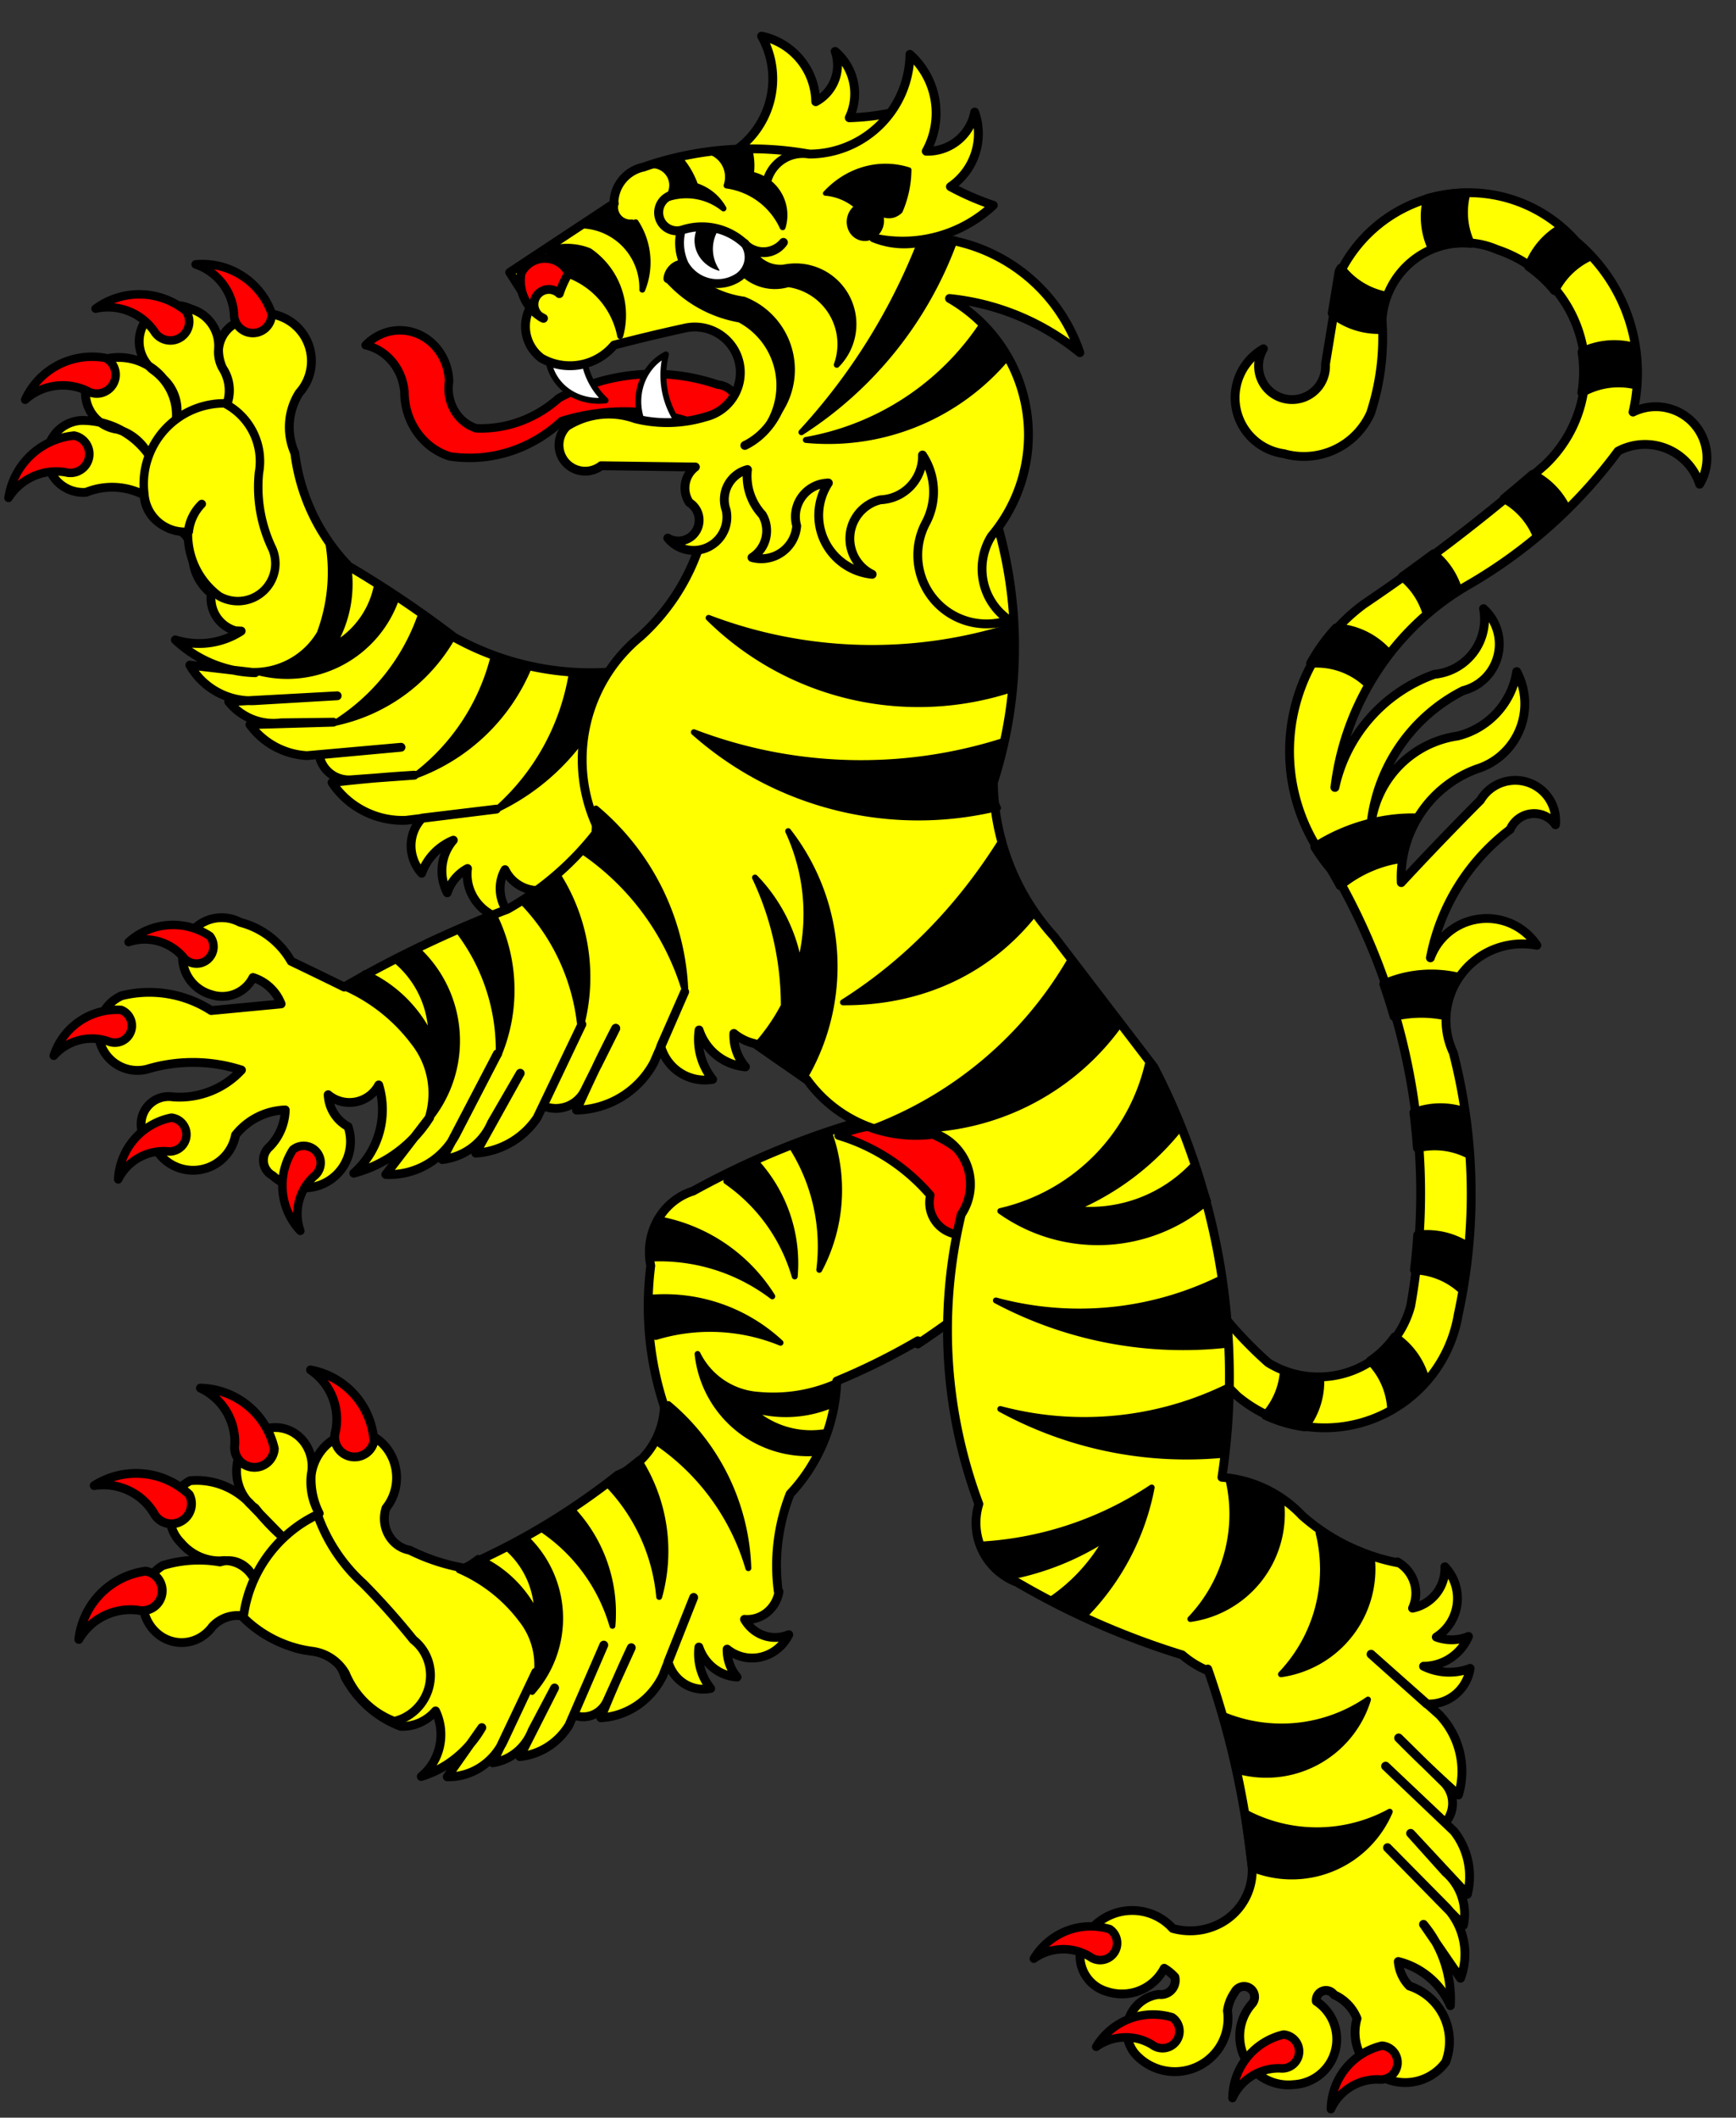 <?xml version="1.0" encoding="UTF-8" standalone="no"?>
<!DOCTYPE svg PUBLIC "-//W3C//DTD SVG 1.0//EN" "http://www.w3.org/TR/2001/REC-SVG-20010904/DTD/svg10.dtd">
<!-- Generated by Microsoft Visio 11.0, SVG Export, v1.0 Natural_Tiger_Rampant.svg Page-1 -->
<svg xmlns="http://www.w3.org/2000/svg" xmlns:xlink="http://www.w3.org/1999/xlink" xmlns:ev="http://www.w3.org/2001/xml-events"
		xmlns:v="http://schemas.microsoft.com/visio/2003/SVGExtensions/" width="6.137in" height="7.486in"
		viewBox="0 0 441.867 538.998" xml:space="preserve" color-interpolation-filters="sRGB" class="st12">
	<rect x="0" y="0" width="441.867" height="538.998" fill="#333333" stroke="none"/>
	<title>Natural Tiger Rampant</title>
	<v:documentProperties v:langID="1033" v:viewMarkup="false"/>

	<style type="text/css">
	<![CDATA[
		.st1 {fill:#ffff00;stroke:#000000;stroke-linecap:round;stroke-linejoin:round;stroke-width:2.25}
		.st2 {fill:#ff0000;stroke:#000000;stroke-linecap:round;stroke-linejoin:round;stroke-width:2.25}
		.st3 {fill:#000000;stroke:#000000;stroke-linecap:round;stroke-linejoin:round;stroke-width:1.5}
		.st4 {fill:#ff0000;stroke:#000000;stroke-linecap:round;stroke-linejoin:round;stroke-width:2.16}
		.st5 {fill:#ffff00;stroke:#000000;stroke-linecap:round;stroke-linejoin:round;stroke-width:2.16}
		.st6 {fill:#000000;stroke:#000000;stroke-linecap:round;stroke-linejoin:round;stroke-width:2.25}
		.st7 {fill:#ffffff;stroke:#000000;stroke-linecap:round;stroke-linejoin:round;stroke-width:2.25}
		.st8 {fill:#ffffff;stroke:#000000;stroke-linecap:round;stroke-linejoin:round;stroke-width:1.5}
		.st9 {stroke:#000000;stroke-linecap:round;stroke-linejoin:round;stroke-width:2.25}
		.st10 {fill:#000000;stroke:#000000;stroke-linecap:round;stroke-linejoin:round;stroke-width:1.2}
		.st11 {fill:#000000;stroke:#000000;stroke-linecap:round;stroke-linejoin:round;stroke-width:0.25}
		.st12 {fill:none;fill-rule:evenodd;font-size:12px;overflow:visible;stroke-linecap:square;stroke-miterlimit:3}
	]]>
	</style>

	<g v:mID="0" v:index="1" v:groupContext="foregroundPage">
		<title>Page-1</title>
		<v:pageProperties v:drawingScale="1" v:pageScale="1" v:drawingUnits="19" v:shadowOffsetX="9" v:shadowOffsetY="-9"/>
		<g id="group1-1" transform="translate(2.16,-2.16)" v:mID="1" v:groupContext="group">
			<title>Natural Tiger Rampant</title>
			<g id="group2-2" transform="translate(17.896,-84.6)" v:mID="2" v:groupContext="group">
				<title>Sheet.2</title>
				<g id="shape3-3" v:mID="3" v:groupContext="shape" transform="translate(16.303,0)">
					<title>Sheet.3</title>
					<path d="M42.98 461.37 A9.864 9.317 90 0 1 42.86 462.09 A18.277 17.264 -90 0 0 44.89 471.94 A15.273 14.427
								 90 0 1 42.86 462.09 A12.562 11.866 90 0 1 42.98 461.37 A9.864 9.317 -90 0 0 27 453.18 A11.324
								 10.697 -90 0 0 26.55 468.71 A20.577 19.437 90 0 1 27.76 469.95 A11.324 10.697 -90 0 0 28.08
								 470.21 a0.734 0.693 90 0 1 -0.316 -0.264 A11.324 10.697 90 0 1 26.55 468.71 A20.577
								 19.437 -90 0 0 12.05 463.63 A9.679 9.143 -90 0 0 9.72 479.44 A13.928 13.156 -90 0 0 19.8 484.03
								 A9.198 8.689 90 0 1 21.39 483.99 A7.492 7.077 90 0 1 28.17 488.36 A9.198 8.689 -90 0
								 0 21.39 483.99 A7.492 7.077 -90 0 0 19.64 484.32 A35.036 33.096 -90 0 0 5.09 485.22 A10.46
								 9.881 -90 1 0 17.7 500.76 A9.511 8.984 90 0 1 30.34 500.65 A19.588 18.503 -90 0 0 43.19 506.94
								 A9.241 8.729 90 0 1 51.43 513.54 A27.931 26.384 -90 0 0 65.64 526.15 A12.105 11.435 -90 0
								 0 74.5 522.23 A13.471 12.91 96.01 0 1 70.87 538.92 A27.646 26.494 -83.99 0 0 83.36 530.63 L86.28
								 526.48 A27.646 26.494 96.01 0 1 83.36 530.63 L77.48 539 A16.168 15.494 -83.99 0 0 91.02 531.31
								 L100.01 512.37 L91.72 530.02 A16.168 15.494 96.01 0 1 91.02 531.31 L89.06 535.43 A13.092 12.547
								 -83.99 0 0 99.07 527.24 L104.8 516.39 L95.96 533.85 A17.275 16.555 -83.99 0 0 108.47 525.85 L117.32
								 505.48 L109.66 523.24 A6.932 6.644 -83.99 0 0 118.23 519.57 L120.63 514.27 A326.678 313.065
								 96.01 0 1 124.32 506.14 L120.63 514.27 A326.678 313.065 -83.99 0 0 116.57 523.97 A19.378 18.57
								 -83.99 0 0 132.33 513.3 L133.71 509.79 L133.69 509.7 L140.2 493.35 L133.71 509.79 A9.855 9.444
								 -83.99 0 0 144.53 516.51 A13.794 13.219 96.01 0 1 141.53 505.98 A11.584 11.101 -83.99 0 0 151.25
								 513.61 A10.418 9.983 96.01 0 1 148.72 506.5 A10.861 10.409 -83.99 0 0 164.41 502.82 A9.552
								 9.154 96.01 0 1 153.14 498.92 A8.469 8.116 -83.99 0 0 161.92 491.85 L161.74 491.84 A47.904
								 45.908 96.01 0 1 164.75 466.99 A43.321 41.65 -90.97 0 0 176.63 438.26 A177.07 169.936 -85.31 0
								 0 197.25 428.02 L197.25 428.83 A250.465 246.065 -15 0 0 236.95 396.1 L252.65 373.59 A19.437 19.096
								 -15 0 0 216.64 360.64 A30.429 29.894 -15 0 0 216.98 361.29 A12.268 12.053 165 0 1 201.61 372.68
								 A212.385 208.653 -15 0 0 199.5 373.05 L199.5 368.06 A221.253 212.034 -83.99 0 0 140.05 389.92 A16.035
								 15.366 -83.99 0 0 129.28 408.9 A78.1 74.402 -81.49 0 0 132.75 444.81 A18.499 19.584 0 0 1
								 120.89 462.18 A183.352 175.712 96.01 0 1 85.47 483.95 A17.047 16.337 96.01 0 1 81.74 485.87 A56.071
								 52.965 90 0 1 67.9 481.31 A8.147 7.696 90 0 1 61.9 470.59 A11.896 11.237 -90 0 0 57.37 451.77
								 A12.562 11.866 -90 0 0 42.98 461.37 ZM29.76 472.03 L28.04 470.27 A2.104 1.988 90 0 1 28.6
								 470.6 A60.288 56.949 -90 0 0 29.76 472.03 L35.64 478.04 A60.288 56.949 90 0 1 29.76 472.03 Z"
							class="st1"/>
				</g>
				<g id="group4-5" transform="translate(329.483,76.891) rotate(40)" v:mID="4" v:groupContext="group">
					<title>Lion Rampant.67</title>
					<g id="shape5-6" v:mID="5" v:groupContext="shape" transform="translate(-315.747,58.559) rotate(-41)">
						<title>Sheet.5</title>
						<path d="M-0 516.73 A19.755 19.782 0 0 1 15.82 535.21 A5.061 5.067 0 1 1 6.1 532.41 A15.17 15.191
									 -180 0 0 0 516.73 Z" class="st2"/>
					</g>
					<g id="shape6-8" v:mID="6" v:groupContext="shape" transform="translate(-391.103,137.917) rotate(-50)">
						<title>Sheet.6</title>
						<path d="M-0 516.77 A19.785 19.751 0 0 1 15.84 535.22 A5.068 5.06 0 1 1 6.11 532.42 A15.194 15.168
									 -180 0 0 0 516.77 Z" class="st2"/>
					</g>
					<g id="shape7-10" v:mID="7" v:groupContext="shape" transform="translate(-513.732,449.77) rotate(-83.7)">
						<title>Sheet.7</title>
						<path d="M0 516.85 A19.864 19.673 0 0 1 15.91 535.23 A5.088 5.04 0 1 1 6.13 532.44 A15.254 15.107
									 -180 0 0 -0 516.85 Z" class="st2"/>
					</g>
					<g id="shape8-12" v:mID="8" v:groupContext="shape" transform="translate(-343.232,904.393) rotate(-135)">
						<title>Sheet.8</title>
						<path d="M-0 516.75 A19.768 19.768 0 0 1 15.83 535.21 A5.064 5.064 0 1 1 6.1 532.41 A15.181 15.181
									 -180 0 0 0 516.75 Z" class="st2"/>
					</g>
				</g>
				<g id="shape9-14" v:mID="9" v:groupContext="shape" transform="translate(307.104,33.758) rotate(30)">
					<title>Lion Rampant.84</title>
					<path d="M5.91 502.93 A32.729 31.81 -90 0 0 2.66 535.05 A31.356 32.262 -180 0 0 22.17 533.71 A11.662 11.998
								 0 0 1 32.25 534.38 A22.424 23.072 -180 0 0 49.15 538.73 A11.478 11.81 -180 0 0 42.97 518.32
								 A189.57 195.047 -180 0 0 24.77 512.3 A43.145 44.392 0 0 1 5.91 502.93 Z" class="st1"/>
				</g>
				<g id="group10-16" transform="translate(96.742,-21.6)" v:mID="10" v:groupContext="group">
					<title>Sheet.10</title>
					<g id="shape11-17" v:mID="11" v:groupContext="shape" transform="translate(-435.124,248.787) rotate(-57.4)">
						<title>Sheet.11</title>
						<path d="M16.04 506.24 A39.653 39.653 0 0 1 14.03 526.44 A18.658 18.658 174.81 0 1 0 538.65 A28.243
									 28.243 -4.17 0 0 32.21 515.67 A54.424 54.424 177.65 0 1 27.53 513.01 A22.336 22.336 0 0
									 1 16.91 529.32 A30.109 30.109 -180 0 0 21.31 508.65 A40.419 40.419 172.68 0 1 16.04 506.24
									 Z" class="st3"/>
					</g>
					<g id="shape12-19" v:mID="12" v:groupContext="shape" transform="translate(-481.546,382.674) rotate(-75)">
						<title>Sheet.12</title>
						<path d="M18.89 515.9 A44.551 44.551 90.04 0 1 -0 539 A38.318 38.318 -180 0 0 25.92 521.42 A135.867 135.867
									 0 0 1 18.89 515.9 Z" class="st3"/>
					</g>
					<g id="shape13-21" v:mID="13" v:groupContext="shape" transform="translate(-403.096,224.414) rotate(-57.4)">
						<title>Sheet.13</title>
						<path d="M17.14 512.25 A47.426 47.426 179.91 0 1 0 539 A43.303 43.303 -170.67 0 0 26.65 515.7 A153.774
									 153.774 167.11 0 1 17.14 512.25 Z" class="st3"/>
					</g>
					<g id="shape14-23" v:mID="14" v:groupContext="shape" transform="translate(-380.403,217.102) rotate(-57.4)">
						<title>Sheet.14</title>
						<path d="M14.42 502.41 A58.706 58.706 74.66 0 1 -0 539 A56.836 56.836 -106.42 0 0 24.24 499.37 A166.981
									 166.981 73.79 0 1 19.41 502.06 A153.204 153.204 0 0 1 14.42 502.41 Z" class="st3"/>
					</g>
					<g id="shape15-25" v:mID="15" v:groupContext="shape" transform="translate(581.05,313.566) rotate(75)">
						<title>Sheet.15</title>
						<path d="M16.04 506.24 A39.653 39.653 0 0 1 14.03 526.44 A18.658 18.658 174.81 0 1 0 538.65 A28.243
									 28.243 -4.17 0 0 32.21 515.67 A54.424 54.424 177.65 0 1 27.53 513.01 A22.336 22.336 0 0
									 1 16.91 529.32 A30.109 30.109 -180 0 0 21.31 508.65 A40.419 40.419 172.68 0 1 16.04 506.24
									 Z" class="st3"/>
					</g>
					<g id="shape16-27" v:mID="16" v:groupContext="shape" transform="translate(-384.914,719.623) rotate(-120)">
						<title>Sheet.16</title>
						<path d="M17.14 512.25 A47.426 47.426 179.91 0 1 0 539 A43.303 43.303 -170.67 0 0 26.65 515.7 A153.774
									 153.774 167.11 0 1 17.14 512.25 Z" class="st3"/>
					</g>
					<g id="shape17-29" v:mID="17" v:groupContext="shape" transform="translate(-440.861,577.814) rotate(-105)">
						<title>Sheet.17</title>
						<path d="M17.14 512.25 A47.426 47.426 179.91 0 1 0 539 A43.303 43.303 -170.67 0 0 26.65 515.7 A153.774
									 153.774 167.11 0 1 17.14 512.25 Z" class="st3"/>
					</g>
					<g id="shape18-31" v:mID="18" v:groupContext="shape" transform="translate(-435.146,293.745) rotate(-75)">
						<title>Sheet.18</title>
						<path d="M18.89 515.9 A44.551 44.551 90.04 0 1 -0 539 A38.318 38.318 -180 0 0 25.92 521.42 A135.867 135.867
									 0 0 1 18.89 515.9 Z" class="st3"/>
					</g>
					<g id="shape19-33" v:mID="19" v:groupContext="shape" transform="translate(-289.401,50.431) rotate(-45)">
						<title>Sheet.19</title>
						<path d="M17.14 512.25 A47.426 47.426 179.91 0 1 0 539 A43.303 43.303 -170.67 0 0 26.65 515.7 A153.774
									 153.774 167.11 0 1 17.14 512.25 Z" class="st3"/>
					</g>
				</g>
			</g>
			<g id="group20-35" transform="translate(0,-302.545)" v:mID="20" v:groupContext="group">
				<title>Sheet.20</title>
				<g id="group21-36" v:mID="21" v:groupContext="group">
					<title>Sheet.21</title>
					<g id="shape22-37" v:mID="22" v:groupContext="shape" transform="translate(9.894,1.13687E-013)">
						<title>Sheet.22</title>
						<path d="M49.33 465.33 A19.799 19.24 25 0 1 32.58 467.57 A29.995 29.148 -155 0 0 47.38 475.29 L52.88
									 475.93 A29.995 29.148 25 0 1 47.38 475.29 L36.27 473.99 A17.542 17.046 -155 0 0 51.1 483.04
									 L73.77 481.8 L52.7 483.04 A17.542 17.046 25 0 1 51.1 483.04 L46.16 483.31 A14.204 13.803
									 -155 0 0 59.46 488.68 L72.77 488.52 L51.56 489.14 A18.742 18.213 -155 0 0 66.1 497.03 L90.01
									 494.9 L69.19 496.82 A7.521 7.309 -155 0 0 77.48 503.17 L83.75 502.71 A354.429 344.423 25
									 0 1 93.39 502.01 L83.75 502.71 A354.429 344.423 -155 0 0 72.45 503.87 A21.024 20.43 -155
									 0 0 91.31 513.49 L95.35 512.99 L95.42 512.92 L114.28 510.65 L95.35 512.99 A10.692 10.39 -155
									 0 0 95.28 526.97 A14.966 14.543 25 0 1 103.33 518.55 A12.568 12.213 -155 0 0 101.79 531.94
									 A11.302 10.983 25 0 1 106.94 525.76 A11.784 11.451 -155 0 0 119.29 538.99 A10.364 10.071
									 25 0 1 116.49 526.06 A9.188 8.929 -155 0 0 133.35 525.63 A26.204 25.464 25 0 1 152.11 511.96
									 A21.448 20.842 -155 0 0 152.03 474.57 A69.888 67.915 25 0 1 103.51 466.89 A260.077 252.734
									 -155 0 0 76.75 448.85 A50.352 50.352 98.71 0 1 62.99 420.03 A16.303 16.303 98.71 0 1 64.11
									 404.69 A12.116 12.116 -81.29 0 0 47.17 387.43 A8.354 8.354 -91.08 0 0 43.57 393.66 A11.097
									 11.097 -81.29 0 0 44.6 398.4 A10.086 10.086 98.71 0 1 45.38 408.37 A10.624 10.624 -71.69
									 0 0 44.6 398.4 A8.354 8.354 88.92 0 1 43.57 393.66 A11.097 11.097 98.71 0 1 43.57 393.46
									 A9.777 9.777 -73.5 0 0 36.48 383.33 A9.171 9.171 -80.83 0 0 25.83 397.86 A14.536 14.536
									 98.71 0 1 29.53 401.13 A10.931 10.931 98.71 0 1 32.82 411.23 A14.097 14.097 -79.58 0 0 26.78
									 398.74 A9.171 9.171 99.17 0 1 25.83 397.86 A14.536 14.536 -81.29 0 0 15.87 395.87 A9.372
									 9.372 -81.29 0 0 13.52 412.24 A20.727 20.727 98.71 0 1 19.21 414.46 A12.824 12.824 98.71
									 0 1 25.55 420.09 A20.727 20.727 -81.29 0 0 19.21 414.46 A12.824 12.824 -81.29 0 0 17.75 413.96
									 A9.372 9.372 98.71 0 1 13.52 412.24 A20.727 20.727 -81.29 0 0 8.63 411.72 A9.166 9.166
									 -81.29 1 0 9.85 430.01 A17.696 17.696 98.86 0 1 24.63 430.71 A9.239 9.239 -83.09 0 0 29.46
									 438.39 A7.588 7.588 98.71 0 1 37.01 446.85 A12.327 11.979 -142.19 0 0 41.74 455.78 A8.592
									 8.592 -135 0 0 47.82 465.24 A32.306 32.306 -180 0 0 49.33 465.33 Z" class="st1"/>
					</g>
					<g id="group23-39" transform="translate(93.432,-99.413) rotate(10)" v:mID="23" v:groupContext="group">
						<title>Lion Rampant.31</title>
						<g id="shape24-40" v:mID="24" v:groupContext="shape" transform="translate(-195.155,9.092) rotate(-26.6)">
							<title>Sheet.24</title>
							<path d="M0 517.93 A18.721 18.721 0 0 1 14.99 535.42 A4.796 4.796 0 1 1 5.78 532.76 A14.377 14.377
										 -180 0 0 -0 517.93 Z" class="st4"/>
						</g>
						<g id="shape25-42" v:mID="25" v:groupContext="shape" transform="translate(-424.627,211.73) rotate(-57.8)">
							<title>Sheet.25</title>
							<path d="M0 517.93 A18.721 18.721 0 0 1 14.99 535.42 A4.796 4.796 0 1 1 5.78 532.76 A14.377 14.377
										 -180 0 0 0 517.93 Z" class="st4"/>
						</g>
						<g id="shape26-44" v:mID="26" v:groupContext="shape" transform="translate(-517.167,485.659) rotate(-86.9)">
							<title>Sheet.26</title>
							<path d="M0 517.93 A18.721 18.721 0 0 1 14.99 535.42 A4.796 4.796 0 1 1 5.78 532.76 A14.377 14.377
										 -180 0 0 0 517.93 Z" class="st4"/>
						</g>
						<g id="shape27-46" v:mID="27" v:groupContext="shape" transform="translate(-504.687,654.625) rotate(-102.9)">
							<title>Sheet.27</title>
							<path d="M-0 517.93 A18.721 18.721 0 0 1 14.99 535.42 A4.796 4.796 0 1 1 5.78 532.76 A14.377 14.377
										 -180 0 0 0 517.93 Z" class="st4"/>
						</g>
					</g>
					<g id="shape28-48" v:mID="28" v:groupContext="shape" transform="translate(123.31,-78.011) rotate(10)">
						<title>Lion Rampant.80</title>
						<path d="M16.99 489.87 A20.52 20.52 -180 0 0 0.9 516.1 A10.328 10.328 -180 0 0 13.71 523.6 A12.032
									 12.032 0 0 1 15.74 516.1 A11.604 11.604 -180 0 0 13.55 523.91 A19.608 19.608 -180 0 0 24.17
									 538.43 A9.557 9.557 -180 0 0 35.42 524.22 A36.26 36.26 0 0 1 28.7 505.8 A16.571 16.571
									 -180 0 0 16.99 489.87 Z" class="st5"/>
					</g>
				</g>
				<g id="group29-50" transform="translate(62.325,-28.233)" v:mID="29" v:groupContext="group">
					<title>Sheet.29</title>
					<g id="shape30-51" v:mID="30" v:groupContext="shape" transform="translate(0,-34.008)">
						<title>Sheet.30</title>
						<path d="M19.13 505.51 A44.452 44.452 0 0 1 16.88 528.15 A19.454 19.454 0 0 1 0 537.71 A29.408 29.408
									 -0.87 0 0 36.56 518.73 A59.943 59.943 178.84 0 1 31.5 515.63 A22.31 22.31 0 0 1 20.11
									 531.38 A30.564 30.564 -180 0 0 24.05 510.29 A47.844 47.844 174.7 0 1 19.13 505.51 Z"
								class="st3"/>
					</g>
					<g id="shape31-53" v:mID="31" v:groupContext="shape" transform="translate(20.812,-22.078)">
						<title>Sheet.31</title>
						<path d="M21.94 511.15 A52.918 52.918 89.01 0 1 0 539 A45.084 45.084 -180 0 0 29.81 517.34 A152.311 152.311
									 0 0 1 21.94 511.15 Z" class="st3"/>
					</g>
					<g id="shape32-55" v:mID="32" v:groupContext="shape" transform="translate(41.062,-8.578)">
						<title>Sheet.32</title>
						<path d="M20.11 508.48 A54.557 54.557 0 0 1 0 539 A49.647 49.647 -97.99 0 0 29.25 510.87 A143.688 143.688
									 76.53 0 1 20.11 508.48 Z" class="st3"/>
					</g>
					<g id="shape33-57" v:mID="33" v:groupContext="shape" transform="translate(61.875,0)">
						<title>Sheet.33</title>
						<path d="M19.13 504.55 A58.826 58.826 80.9 0 1 -0 539 A57.105 57.105 -101.57 0 0 30.37 503.56 A171.746
									 171.746 0 0 1 19.13 504.55 Z" class="st3"/>
					</g>
				</g>
			</g>
			<g id="shape34-59" v:mID="34" v:groupContext="shape" transform="translate(92.106,-201.459) rotate(-13.6)">
				<title>Sheet.34</title>
				<path d="M31.5 537.23 A8.185 8.185 0 0 1 19.12 527.11 A49.478 49.478 -180 0 0 0 506.86 A29.583 29.583 0 0 1
							 29.25 518.11 A9.804 9.804 3.23 1 1 31.5 537.23 Z" class="st4"/>
			</g>
			<g id="group35-61" transform="translate(276.356,-173.419)" v:mID="35" v:groupContext="group">
				<title>Sheet.35</title>
				<g id="shape36-62" v:mID="36" v:groupContext="shape" transform="translate(59.844,-3.637) rotate(7)">
					<title>Sheet.36</title>
					<path d="M57.93 385 A43.3 43.3 0.8 0 1 77.08 348.19 A12.195 12.195 -180 0 0 79.67 326.86 A14.076 14.076
								 0 0 1 69.32 344.96 A39.464 39.464 -180 0 0 47.67 376.64 A69.071 69.071 179.95 0 1 75.47 321.05
								 A125.184 125.184 -0.11 0 0 108.76 282.91 A14.601 14.601 0 0 1 130.41 288.72 A13.019 13.019 -180
								 0 0 111.34 272.56 A43.645 43.645 -180 0 0 91.63 231.19 A36.44 36.44 -178.93 0 0 33.13 246.06
								 L32.16 269.98 A8.522 8.522 0.6 1 1 16 268.04 A14.373 14.373 -179.71 0 0 24.4 293.9 A18.625
								 18.625 -4.45 0 0 45.08 280.97 A61.881 61.881 -1.22 0 0 45.08 257.05 A20.918 20.918 0 0 1 71.91
								 235.72 A32.697 32.697 0 0 1 90.66 288.72 A469.335 469.335 0 0 1 49.29 329.45 A46.508 46.508
								 -180 0 0 49.61 397.32 A163.168 163.168 0 0 1 82.9 505.28 A24.312 24.312 0 0 1 48.64 524.02 A101.663
								 101.663 8.98 0 1 9 469.68 L0 491.05 A227.728 227.728 -177.38 0 0 41.85 533.39 A34.508 34.508 -0.91
								 0 0 95.18 505.92 A144.112 144.112 -0.78 0 0 85.81 439.99 A19.419 19.419 0 0 1 103.59 410.25 A15.304
								 15.304 -178.45 0 0 77.08 416.72 A53.506 53.506 0.76 0 1 93.24 381.81 A6.63 6.63 178.52
								 0 1 104.55 379.22 A10.287 10.287 -0.42 0 0 84.84 375.34 A809.166 809.166 -179.48 0 0 67.39 398.62
								 A29.413 29.413 0.54 0 1 82.9 367.59 A17.381 17.381 -179.23 0 0 90.01 341.73 A20.088 20.088
								 0 0 1 77.08 359.83 A25.961 25.961 -179.07 0 0 57.93 385 A43.3 43.3 -179.2 0 0 58.01 386.98
								 A25.961 25.961 0.93 0 1 57.93 385 Z" class="st1"/>
				</g>
				<g id="group37-64" transform="translate(43.647,-0.248)" v:mID="37" v:groupContext="group">
					<title>Sheet.37</title>
					<g id="shape38-65" v:mID="38" v:groupContext="shape">
						<title>Sheet.38</title>
						<path d="M13.75 526.35 A24.312 24.312 7.22 0 1 4.73 524.92 A18.97 18.97 0 0 1 -0 536.1 A34.508 34.508
									 -173.82 0 0 9.86 539 A18.97 18.97 -180 0 0 13.75 526.35 Z" class="st6"/>
					</g>
					<g id="shape39-67" v:mID="39" v:groupContext="shape" transform="translate(26.652,-4.448)">
						<title>Sheet.39</title>
						<path d="M6.17 520.55 A24.312 24.312 7.22 0 1 -0 526.61 A18.97 18.97 0 0 1 5.4 539 A34.508 34.508
									 -173.82 0 0 14.02 531.8 A18.97 18.97 -180 0 0 6.17 520.55 Z" class="st6"/>
					</g>
					<g id="shape40-69" v:mID="40" v:groupContext="shape" transform="translate(37.86,-35.062)">
						<title>Sheet.40</title>
						<path d="M0.82 525.24 A163.168 163.168 7.25 0 1 -0 534.11 A18.97 18.97 0 0 1 11.99 539 A144.112 144.112
									 -173.71 0 0 13.42 528.08 A18.97 18.97 -180 0 0 0.82 525.24 Z" class="st6"/>
					</g>
					<g id="shape41-71" v:mID="41" v:groupContext="shape" transform="translate(37.709,-69.499)">
						<title>Sheet.41</title>
						<path d="M0 528.52 A163.168 163.168 7.25 0 1 0.89 537.5 A18.97 18.97 0 0 1 13.81 539 A144.112 144.112
									 -173.71 0 0 12.62 528.19 A18.97 18.97 -180 0 0 0 528.52 Z" class="st6"/>
					</g>
					<g id="shape42-73" v:mID="42" v:groupContext="shape" transform="translate(30.056,-104.453)">
						<title>Sheet.42</title>
						<path d="M0 530.76 A163.168 163.168 7.25 0 1 2.61 539 A24.024 18.97 179.1 0 1 15.45 538.78 A19.419 19.419
									 7.08 0 1 18.87 528.96 A24.024 18.97 -0.9 0 0 0 530.76 Z" class="st6"/>
					</g>
					<g id="shape43-75" v:mID="43" v:groupContext="shape" transform="translate(16.925,-279.304)">
						<title>Sheet.43</title>
						<path d="M2.19 523.39 A36.44 36.44 -171.98 0 0 1.74 524.25 L0 534.87 A18.97 18.97 -180 0 0 12.4 538.99
									 A61.881 61.881 -174.06 0 0 12.27 536.61 A20.918 20.918 7.22 0 1 13.6 530.46 A18.97 18.97
									 0 0 1 2.19 523.39 Z" class="st6"/>
					</g>
					<g id="shape44-77" v:mID="44" v:groupContext="shape" transform="translate(40.588,-299.881)">
						<title>Sheet.44</title>
						<path d="M10.41 524.83 A36.44 36.44 -171.98 0 0 0.57 526.24 A18.97 18.97 -100.34 0 0 1.84 539 A20.918
									 20.918 7.22 0 1 11.48 537.65 A18.97 18.97 79.66 0 1 10.41 524.83 Z" class="st6"/>
					</g>
					<g id="shape45-79" v:mID="45" v:groupContext="shape" transform="translate(66.926,-289.205)">
						<title>Sheet.45</title>
						<path d="M15.59 530.28 A43.645 43.645 -172.78 0 0 11.62 526.52 A36.44 36.44 -171.98 0 0 8.24 523.16
									 A18.97 18.97 -45 0 0 0 532.87 A32.697 32.697 7.22 0 1 6.6 539 A18.97 18.97 135 0 1
									 15.59 530.28 Z" class="st6"/>
					</g>
					<g id="shape46-81" v:mID="46" v:groupContext="shape" transform="translate(80.46,-263.235)">
						<title>Sheet.46</title>
						<path d="M13.66 537.02 A43.645 43.645 -172.78 0 0 13.26 527.43 A18.97 18.97 -100.34 0 0 0.04 528.64
									 A32.697 32.697 7.22 0 1 -0 539 A18.97 18.97 79.66 0 1 13.66 537.02 Z" class="st6"/>
					</g>
					<g id="shape47-83" v:mID="47" v:groupContext="shape" transform="translate(60.658,-226.795)">
						<title>Sheet.47</title>
						<path d="M8.42 539 A125.184 125.184 -173.05 0 0 15.9 532.18 A18.97 18.97 -180 0 0 7.3 523.36 A469.335
									 469.335 7.22 0 1 0 529.51 A18.97 18.97 0 0 1 8.42 539 Z" class="st6"/>
					</g>
					<g id="shape48-85" v:mID="48" v:groupContext="shape" transform="translate(34.774,-207.083)">
						<title>Sheet.48</title>
						<path d="M6.25 539 A69.071 69.071 7.01 0 1 14.16 533.18 A18.97 18.97 -180 0 0 7.94 523.87 A469.335
									 469.335 7.22 0 1 0 529.67 A18.97 18.97 0 0 1 6.25 539 Z" class="st6"/>
					</g>
					<g id="shape49-87" v:mID="49" v:groupContext="shape" transform="translate(12.508,-137.778)">
						<title>Sheet.49</title>
						<path d="M13.9 523.17 A30.217 18.97 -18.06 0 0 -0 529.21 A46.508 46.508 -172.78 0 0 4.09 534.87 A163.168
									 163.168 7.25 0 1 6.43 539 A24.787 18.97 149.6 0 1 21.95 532.14 A29.413 29.413 7.46 0 1 25.79
									 521.78 A30.217 18.97 -18.06 0 0 13.91 523.17 A25.961 25.961 -172.24 0 0 13.85 523.65 A43.3
									 43.3 -172.02 0 0 13.69 525.63 A25.961 25.961 8.11 0 1 13.85 523.65 A43.3 43.3 7.96
									 0 1 13.9 523.17 Z" class="st6"/>
					</g>
					<g id="shape50-89" v:mID="50" v:groupContext="shape" transform="translate(11.408,-189.128)">
						<title>Sheet.50</title>
						<path d="M14.62 539 A69.071 69.071 7.01 0 1 19.8 531.31 A18.97 18.97 -180 0 0 6.49 524.78 A46.508
									 46.508 -172.78 0 0 0 533.81 A18.97 18.97 0 0 1 14.62 539 Z" class="st6"/>
					</g>
				</g>
			</g>
			<g id="shape51-91" v:mID="51" v:groupContext="shape" transform="translate(22.899,-6.181)">
				<title>Sheet.51</title>
				<path d="M282.52 433.63 A223.398 223.398 -87.28 0 0 282.35 433.15 A223.398 223.398 92.72 0 1 282.52 433.63 ZM282.52
							 433.63 A223.398 223.398 92.72 0 1 293.67 483.95 A15.294 15.294 101.74 0 1 285.24 498.04 A16.394 16.394
							 83.08 0 1 273.43 499.17 A13.888 13.888 -94.69 0 0 252.41 499.67 A9.447 9.447 -90.66 0 0 256.71
							 515.24 A12.121 12.121 -82.75 0 0 271.27 509.31 A12.089 12.089 129.76 0 1 273.99 511.54 A3.652
							 3.652 80.78 0 1 269.91 515.97 A9.287 9.287 -89.6 0 0 263.82 531.02 A13.522 13.522 -122.83 0
							 0 287.36 520.13 A10.619 10.619 91.68 0 1 289.18 515.48 A2.672 2.672 104.7 1 1 293.68 518.29 A12.401
							 12.401 -99.45 0 0 304.25 538.92 A11.558 11.558 -91.05 0 0 309.99 517.73 A2.473 2.473 85.63 0
							 1 314.49 516.04 A11.213 11.213 80.49 0 1 320.35 522.11 A12.755 12.755 -88.91 0 0 342.92 533.15 A14.819
							 14.819 -88.07 0 0 333.68 513.83 A10.044 10.044 91.52 0 1 330.85 507.59 A19.653 19.653 91.16 0 1
							 344.11 518.83 A29.775 29.775 -88.84 0 0 340.39 502.68 L337.27 498.13 A29.775 29.775 91.16 0 1 340.39
							 502.68 L346.69 511.86 A17.413 17.413 -88.84 0 0 343.98 494.82 L328.1 478.62 L342.93 493.63 A17.413
							 17.413 91.16 0 1 343.98 494.82 L347.44 498.35 A14.1 14.1 -88.96 0 0 342.87 484.86 L333.99 474.97 L348.43
							 490.49 A18.605 18.605 -89.48 0 0 345.01 474.43 L327.62 457.87 L342.81 472.25 A7.466 7.466 -88.96
							 0 0 342.31 461.88 L337.83 457.47 A351.826 351.826 90.52 0 1 330.94 450.69 L337.83 457.47 A351.826 351.826
							 -89.09 0 0 346.16 465.2 A20.869 20.869 -89.8 0 0 341.25 444.76 L338.2 442.05 L338.1 442.05 L323.92
							 429.38 L338.2 442.05 A10.614 10.614 -89.5 0 0 349.13 432.98 A14.856 14.856 90.16 0 1 337.28 432.44
							 A12.475 12.475 -93.58 0 0 348.72 424.85 A11.219 11.219 86.08 0 1 340.52 425.01 A11.697 11.697
							 -93.59 0 0 342.71 407.12 A10.288 10.288 90.07 0 1 334.48 417.66 A9.121 9.121 -89.09 0 0 330.6 405.87
							 L330.52 406.06 A51.592 51.592 91.52 0 1 306.37 394.1 A31.31 31.31 -88.48 0 0 285.96 384.35 A171.576
							 171.576 -86.8 0 0 268.64 279.93 L243.24 246.72 A59.365 59.365 87.66 0 1 227.78 207.52 A112.982 112.982
							 -69.79 0 0 209.3 103.52 A112.982 112.982 -24.17 0 0 203.46 96.62 A42.102 42.102 28.08 0 1 155.3 123.98
							 A53.835 53.835 16.19 0 1 137.96 170.34 A40.502 40.502 -12.85 0 0 127.29 219.56 A76.17 76.17
							 153.78 0 1 104.1 239.77 A283.451 283.451 -25.8 0 0 62.53 259.56 A1337.19 1337.19 -166.61 0 0 49.05 253.01
							 A20.929 20.929 -180 0 0 36.07 243.1 A9.966 9.966 -180 1 0 28.71 261.49 A8.763 8.763 -16.83
							 0 0 39.33 257.14 A11.316 11.316 3.23 0 1 46.49 263.86 L28.7 265.55 A29.134 29.134 -180 0 0 5.93
							 261.77 A9.929 9.929 -180 0 0 12.3 280.5 A40.406 40.406 0 0 1 36.4 280.69 A21.507 21.507 0 0
							 1 19 287.53 A7.02 7.02 -180 0 0 14.53 300.63 A10.985 10.985 -180 0 0 34.89 297.23 A16.883 16.883
							 0 0 1 47.54 290.85 A13.902 13.902 175.08 0 1 43.51 300.28 A4.454 4.454 -6.06 0 0 44.35 307.56
							 A11.803 11.803 -180 0 0 63.53 295.09 A9.696 9.696 0 0 1 58.47 286.97 A8.44 8.44 -180 0 0
							 71.34 284.49 A21.578 21.578 0 0 1 64.99 306.95 A32.691 32.691 -180 0 0 80.59 297.58 L84.28 292.78
							 A32.691 32.691 0 0 1 80.59 297.58 L73.14 307.27 A19.118 19.118 -180 0 0 90.01 298.67 L101.54 276.58
							 L90.9 297.16 A19.118 19.118 0 0 1 90.01 298.67 L87.5 303.47 A15.481 15.481 -180 0 0 100.03 294.13
							 L107.35 281.51 L96.04 301.85 A20.427 20.427 -10.16 0 0 111.66 292.83 L123.05 269.05 L113.18 289.79
							 A8.197 8.197 -180 0 0 123.84 285.75 L126.92 279.57 A386.283 386.283 178.39 0 1 131.66 270.08 L126.92
							 279.57 A386.283 386.283 -1.61 0 0 121.69 290.89 A22.913 22.913 -4.92 0 0 141.36 278.83 L143.15 274.73
							 L143.12 274.62 L149.21 260.8 L143.15 274.73 A11.653 11.653 -11.22 0 0 156.33 283.07 A16.311 16.311
							 168.78 0 1 152.88 270.5 A13.697 13.697 -11.65 0 0 164.68 279.88 A12.318 12.318 172.59 0 1 161.73
							 271.37 A12.843 12.843 -7.41 0 0 167.07 273.98 L180.21 283.12 A15.194 15.194 -7.58 0 0 180.43 283.24
							 L180.35 283.13 L180.43 283.24 A34.14 34.14 -3.41 0 0 209.3 297.3 A34.14 34.14 -88.4 0 0 213.14
							 296.94 A13.764 13.764 92.19 0 1 219.6 317.46 A126.372 126.372 -90.2 0 0 224.09 391.15 A16.19 16.19
							 -80.33 0 0 233.83 411.08 A199.017 199.017 -87.64 0 0 275.85 429.55 A23.695 23.695 -87.24 0 0 282.52
							 433.63 Z" class="st1"/>
			</g>
			<g id="group52-93" transform="translate(299.851,-4.421) rotate(4.4)" v:mID="52" v:groupContext="group">
				<title>Sheet.52</title>
				<g id="shape53-94" v:mID="53" v:groupContext="shape" transform="translate(-502.303,372.007) rotate(-75)">
					<title>Sheet.53</title>
					<path d="M0 520.02 A16.858 16.858 0 0 1 13.5 535.77 A4.319 4.319 0 1 1 5.2 533.38 A12.946 12.946 -180
								 0 0 0 520.02 Z" class="st4"/>
				</g>
				<g id="shape54-96" v:mID="54" v:groupContext="shape" transform="translate(-484.753,393.157) rotate(-75)">
					<title>Sheet.54</title>
					<path d="M0 520.02 A16.858 16.858 0 0 1 13.5 535.77 A4.319 4.319 0 1 1 5.2 533.38 A12.946 12.946 -180
								 0 0 0 520.02 Z" class="st4"/>
				</g>
				<g id="shape55-98" v:mID="55" v:groupContext="shape" transform="translate(-449.17,672.69) rotate(-105)">
					<title>Sheet.55</title>
					<path d="M0 520.02 A16.858 16.858 0 0 1 13.5 535.77 A4.319 4.319 0 1 1 5.2 533.38 A12.946 12.946 -180
								 0 0 0 520.02 Z" class="st4"/>
				</g>
				<g id="shape56-100" v:mID="56" v:groupContext="shape" transform="translate(-423.97,673.59) rotate(-105)">
					<title>Sheet.56</title>
					<path d="M-0 520.02 A16.858 16.858 0 0 1 13.5 535.77 A4.319 4.319 0 1 1 5.2 533.38 A12.946 12.946 -180
								 0 0 0 520.02 Z" class="st4"/>
				</g>
			</g>
			<g id="shape57-102" v:mID="57" v:groupContext="shape" transform="translate(149.822,-265.609)">
				<title>Sheet.57</title>
				<path d="M0 539 L4.74 529.51 A386.283 386.283 -16.24 0 0 -0 539 Z" class="st7"/>
			</g>
			<g id="shape58-104" v:mID="58" v:groupContext="shape" transform="translate(112.91,-246.513)">
				<title>Sheet.58</title>
				<path d="M0 539 A19.118 19.118 -180 0 0 0.89 537.49 L11.53 516.92 L0 539 Z" class="st7"/>
			</g>
			<g id="shape59-106" v:mID="59" v:groupContext="shape" transform="translate(103.488,-247.596)">
				<title>Sheet.59</title>
				<path d="M-0 539 A32.691 32.691 -180 0 0 3.69 534.2 L0 539 Z" class="st7"/>
			</g>
			<g id="group60-108" transform="translate(-250.117,-116.151) rotate(-33.6)" v:mID="60" v:groupContext="group">
				<title>Sheet.60</title>
				<g id="shape61-109" v:mID="61" v:groupContext="shape" transform="translate(-142.233,-35.067) rotate(-20)">
					<title>Sheet.61</title>
					<path d="M0 520.02 A16.858 16.858 0 0 1 13.5 535.77 A4.319 4.319 0 1 1 5.2 533.38 A12.946 12.946 -180
								 0 0 0 520.02 Z" class="st4"/>
				</g>
				<g id="shape62-111" v:mID="62" v:groupContext="shape" transform="translate(-394.61,132.885) rotate(-50)">
					<title>Sheet.62</title>
					<path d="M0 520.02 A16.858 16.858 0 0 1 13.5 535.77 A4.319 4.319 0 1 1 5.2 533.38 A12.946 12.946 -180
								 0 0 0 520.02 Z" class="st4"/>
				</g>
				<g id="shape63-113" v:mID="63" v:groupContext="shape" transform="translate(-471.3,282.663) rotate(-65)">
					<title>Sheet.63</title>
					<path d="M0 520.02 A16.858 16.858 0 0 1 13.5 535.77 A4.319 4.319 0 1 1 5.2 533.38 A12.946 12.946 -180
								 0 0 0 520.02 Z" class="st4"/>
				</g>
				<g id="shape64-115" v:mID="64" v:groupContext="shape" transform="translate(-454.123,725.358) rotate(-111)">
					<title>Sheet.64</title>
					<path d="M0 520.02 A16.858 16.858 0 0 1 13.5 535.77 A4.319 4.319 0 1 1 5.2 533.38 A12.946 12.946 -180
								 0 0 0 520.02 Z" class="st4"/>
				</g>
			</g>
			<g id="group65-117" transform="translate(90.9,-378.036)" v:mID="65" v:groupContext="group">
				<title>Sheet.65</title>
				<g id="shape66-118" v:mID="66" v:groupContext="shape" transform="translate(7.99361E-015,-42.264)">
					<title>Lion Rampant.95</title>
					<path d="M89.67 520.37 A53.605 57.422 -180 0 0 49.16 523.81 A33.143 30.94 90 0 1 28.16 531.48 A10.593 9.889
								 90 0 1 21.24 519.58 A12.524 13.416 -180 0 0 0 510.32 A12.456 13.343 0 0 1 9.88 522.22 A15.979
								 17.117 -180 0 0 21.49 538.63 A35.791 38.34 -180 0 0 49.9 529.63 A57.544 61.642 0 0 1 84.97
								 530.69 A5.763 6.173 -180 1 0 89.67 520.37 Z" class="st4"/>
				</g>
				<g id="group67-120" transform="translate(7.2,-44.472)" v:mID="67" v:groupContext="group">
					<title>Sheet.67</title>
					<g id="group68-121" transform="translate(39.166,-3.76)" v:mID="68" v:groupContext="group">
						<title>Sheet.68</title>
						<g id="shape69-122" v:mID="69" v:groupContext="shape" transform="translate(23.043,1057.63) scale(1,-1)">
							<title>Sheet.69</title>
							<path d="M2.11 519.62 A12.396 13.278 -180 0 0 7.04 539 A18.753 20.088 0 0 1 10.33 521.38 A6.142
										 6.579 -180 0 0 2.11 519.62 Z" class="st8"/>
						</g>
						<g id="shape70-124" v:mID="70" v:groupContext="shape" transform="translate(-261.969,67.707) rotate(-30)">
							<title>Sheet.70</title>
							<path d="M2.48 519.81 A14.621 13.144 -180 0 0 8.3 539 A22.119 19.884 0 0 1 12.18 521.56 A7.244 6.512
										 -180 0 0 2.48 519.81 Z" class="st8"/>
						</g>
					</g>
				</g>
				<g id="shape71-126" v:mID="71" v:groupContext="shape" transform="translate(-176.14,-25.409) rotate(-30)">
					<title>Sheet.71</title>
					<path d="M27.12 539 A17.763 17.763 0 0 1 24.42 538.14 A29.266 29.266 -82.16 0 0 50.81 530.95 A59.096 59.096
								 119.17 0 1 41.36 526.84 A14.164 14.164 -179.13 0 0 46.7 510.42 A10.567 10.567 10.16 0 1 36.02
								 519.04 A17.384 17.384 -8.18 0 0 32.43 497.69 A22.246 22.246 0 0 1 10.36 519.66 A8.207 8.207
								 -180 0 0 9.74 519.57 A72.09 72.09 0 0 1 10.25 519.66 A8.184 8.184 -180 0 0 3.27 521.71 A8.207
								 8.207 -180 0 0 0.7 528.69 A8.184 8.184 0 0 1 3.27 521.71 A8.207 8.207 0 0 1 9.74 519.57
								 A72.09 72.09 -180 0 0 8.96 519.44 L8.92 519.45 A7.896 7.896 -180 0 0 0.7 530.54 A66.233 66.233
								 -180 0 0 27.12 539 Z" class="st1"/>
				</g>
				<g id="shape72-128" v:mID="72" v:groupContext="shape" transform="translate(36.675,0)">
					<title>Panther Rampant.186</title>
					<path d="M0 449.53 L26.56 431.98 A4.259 4.259 -180 0 0 31.07 437.19 A4.138 4.138 89.21 0 1 26.53 431.98
								 A9.457 9.457 0 0 1 34.03 422.73 A83.267 83.267 0 0 1 76.25 419.41 A9.453 9.453 -180 0 0
								 65.22 429.84 A9.48 9.48 0 0 1 76.37 419.41 A25.695 25.695 -180 0 0 101.87 394.03 A20.079
								 20.079 0 0 1 106.02 418.69 A12.205 12.205 -154.08 0 0 118.35 408.73 A16.36 16.36 0 0 1 112.18
								 427.71 A68.258 68.258 -71 0 0 123.09 432.45 A33.803 33.803 96.44 0 1 92.62 440.75 A20.517 20.517
								 -180 0 0 108.15 440.75 A43.227 43.227 74.14 0 1 145.12 469.96 A62.27 62.27 -106.35 0 0 111.95
								 456.17 A40.013 40.013 81.49 0 1 122.62 516.65 A15.746 15.746 -124.72 0 0 127.12 538.02 A17.497
								 17.497 0 0 1 106.02 513.09 A16.928 16.928 -180 0 0 105.07 496.01 A11.13 11.13 0 0 1 94.4
								 507.4 A10.134 10.134 -25.9 0 0 92.26 526.37 A15.069 15.069 144.74 0 1 81.11 503.13 A8.576
								 8.576 -180 0 0 73.05 514.04 A9.05 9.05 0 0 1 61.67 522.1 A8.069 8.069 -180 0 0 64.28 511.19
								 A14.459 14.459 144.74 0 1 60.52 499.71 A7.907 7.907 -180 0 0 55.1 510.05 A8.473 8.473
								 0 0 1 40.24 517.16 A5.293 5.293 -180 0 0 45.73 508.11 A6.693 6.693 0 0 1 47.26 499.06 L23.27
								 498.74 A6.657 6.657 144.74 0 1 14.54 488.72 A19.866 19.866 0 0 1 31.99 486.78 A33.553 33.553
								 -180 0 0 49.85 486.3 A11.599 11.599 -69.84 0 0 44.35 463.76 A443.09 443.09 -180 0 0 26.56 468.03
								 A14.634 14.634 0 0 1 8.06 471.35 A10.095 10.095 154.21 0 1 5.46 458.07 L0 449.53 Z"
							class="st1"/>
				</g>
				<g id="shape73-130" v:mID="73" v:groupContext="shape" transform="translate(630.325,574.223) rotate(101.818)">
					<title>Sheet.73</title>
					<path d="M0 539 A18.283 15.911 0 0 1 30.38 539" class="st9"/>
				</g>
				<g id="group74-133" transform="translate(582.321,161.909) rotate(60)" v:mID="74" v:groupContext="group">
					<title>Sheet.74</title>
					<g id="shape75-134" v:mID="75" v:groupContext="shape" transform="translate(-376.003,161.723) rotate(-45)">
						<title>Lion Couchant.93</title>
						<path d="M-0 530.34 A23.676 21.502 79.65 0 1 19.05 519.02 A23.681 25.368 0 0 1 19.62 529.74 A4.066 4.356
									 0 0 1 14.71 531.55 A4.13 4.424 0 1 1 8.68 531.55 A14.944 16.008 -180 0 0 -0 530.34 Z"
								class="st10"/>
					</g>
				</g>
				<g id="shape76-136" v:mID="76" v:groupContext="shape" transform="translate(39.409,-77.778)">
					<title>Sheet.76</title>
					<path d="M0.17 527.5 A6.733 6.733 171.38 0 1 12.26 527.5 A11.556 11.556 -156.01 0 0 17.96 527.5 A8.772
								 8.772 17.63 0 1 12.26 527.5 A27.091 27.091 -31.48 0 0 9.89 532.71 A3.809 3.809 -20.73 1
								 0 5.86 539 A10.813 10.813 178.7 0 1 0.17 527.5 Z" class="st2"/>
				</g>
				<g id="group77-138" transform="translate(74.604,-86.623)" v:mID="77" v:groupContext="group">
					<title>Sheet.77</title>
					<g id="shape78-139" v:mID="78" v:groupContext="shape">
						<title>Sheet.78</title>
						<path d="M2.8 516.65 A4.647 4.647 -180 0 0 5.77 525.43 A15.915 15.915 0 0 1 21.78 528.75 A6.635 6.635
									 -180 0 0 31.74 528.51 A6.1 6.1 0 0 1 21.89 528.75 A6.198 6.198 0 0 1 20.47 537.29
									 A9.732 9.732 0 0 1 6.51 534.09 A4.055 4.055 -180 0 0 2.33 537.76 A4.121 4.121 0 0 1
									 6.48 534.03 A12.968 12.968 0 0 1 5.71 525.43 A4.644 4.644 0 0 1 2.8 516.65 Z"
								class="st7"/>
					</g>
					<g id="shape79-141" v:mID="79" v:groupContext="shape" transform="translate(9.241,-3.407)">
						<title>Sheet.79</title>
						<path d="M0.57 528.63 A8.635 7.902 -180 0 0 6.1 539 A11.239 10.285 -180 0 1 5.68 528.88 A6.018 5.507
									 -0 0 0 0.57 528.63 Z" class="st11"/>
					</g>
				</g>
				<g id="shape80-143" v:mID="80" v:groupContext="shape" transform="translate(77.037,-50.758)">
					<title>Sheet.80</title>
					<path d="M0.14 502.44 A31.681 31.681 -180 0 0 18.14 512.28 A18.947 18.947 96.61 0 1 25.45 539 A19.137 19.137
								 -84.05 0 0 19.26 507.22 A25.329 25.329 0 0 1 2.95 497.94 A3.57 3.57 -180 0 0 0.14 502.44
								 Z" class="st3"/>
				</g>
				<g id="shape81-145" v:mID="81" v:groupContext="shape" transform="translate(96.3,-65.946)">
					<title>Sheet.81</title>
					<path d="M0 515.94 A11.735 11.735 -180 0 0 11.25 518.47 A15.415 15.415 0 0 1 23.62 539 A14.718 14.718 -180
								 0 0 10.12 514.25 A8.2 8.2 0 0 1 2.25 510.31 A11.008 11.008 0 0 1 0 515.94 Z" class="st3"/>
				</g>
				<g id="shape82-147" v:mID="82" v:groupContext="shape" transform="translate(110.925,-48.789)">
					<title>Sheet.82</title>
					<path d="M29.81 491.75 A154.504 154.504 0 0 1 0 539 A97.616 97.616 -180 0 0 39.09 489.92 L29.81 491.75 Z"
							class="st3"/>
				</g>
				<g id="shape83-149" v:mID="83" v:groupContext="shape" transform="translate(72.394,-105.742)">
					<title>Sheet.83</title>
					<path d="M-0 528.03 A5.092 5.092 92.24 0 1 4.36 536.47 A15.095 15.095 73.55 0 1 18.7 539 A12.337 12.337
								 -99.29 0 0 11.53 533.23 A21.174 21.174 -85.67 0 0 7.31 526.06 L0 528.03 Z" class="st3"/>
				</g>
				<g id="shape84-151" v:mID="84" v:groupContext="shape" transform="translate(88.144,-100.961)">
					<title>Sheet.84</title>
					<path d="M-0 519.94 A6.83 6.83 94.71 0 1 3.73 528.38 A18.436 18.436 99.02 0 1 18 539 A10.527 10.527
								 -79.43 0 0 9.91 525.57 A15.95 15.95 -178.38 0 0 9.56 519.31 L0 519.94 Z" class="st3"/>
				</g>
				<g id="shape85-153" v:mID="85" v:groupContext="shape" transform="translate(112.05,-46.545)">
					<title>Sheet.85</title>
					<path d="M45 509.19 A68.03 68.03 84.18 0 1 -0 538.72 A59.359 59.359 -103.87 0 0 51.33 517.63 L45 509.19
								 Z" class="st3"/>
				</g>
				<g id="shape86-155" v:mID="86" v:groupContext="shape" transform="translate(45.956,-73.258)">
					<title>Sheet.86</title>
					<path d="M5.91 523.53 A20.807 20.807 0 0 1 18.84 539 A19.778 19.778 -180 0 0 10.97 517.34 A15.465 15.465
								 -89.27 0 0 0 517.2 A21.61 21.61 96.39 0 1 5.91 523.53 Z" class="st3"/>
				</g>
				<g id="shape87-157" v:mID="87" v:groupContext="shape" transform="translate(55.8,-85.071)">
					<title>Sheet.87</title>
					<path d="M0 522.69 A15.941 15.941 0 0 1 14.62 539 A18.631 18.631 -180 0 0 12.94 521.84 A3.516 3.516 0
								 0 1 7.88 517.06 L0 522.69 Z" class="st3"/>
				</g>
			</g>
			<g id="group88-159" transform="translate(85.274,-59.231)" v:mID="88" v:groupContext="group">
				<title>Sheet.88</title>
				<g id="shape89-160" v:mID="89" v:groupContext="shape" transform="translate(167.176,-161.437)">
					<title>Sheet.89</title>
					<path d="M37.83 492.4 A50.07 50.07 160.01 0 1 -0 531.07 A42.84 42.84 -178.26 0 0 52.87 528.54 L49.5 518.98
								 A36.169 36.169 0 0 1 18.56 530.51 A68.4 68.4 -172.91 0 0 45.84 509.84 A68.581 68.581 -12.45
								 0 0 37.83 492.4 Z" class="st3"/>
				</g>
				<g id="shape90-162" v:mID="90" v:groupContext="shape" transform="translate(166.051,-134.719)">
					<title>Sheet.90</title>
					<path d="M57.37 521.48 A81.371 81.371 0 0 1 0 527.11 A101.511 101.511 -180 0 0 59.06 538.36 L57.37 521.48 Z"
							class="st3"/>
				</g>
				<g id="shape91-164" v:mID="91" v:groupContext="shape" transform="translate(167.176,-106.875)">
					<title>Sheet.91</title>
					<path d="M58.5 520.92 A82.999 82.999 0 0 1 0 526.89 A98.832 98.832 -179.35 0 0 57.38 538.49 L58.5 520.92 Z"
							class="st3"/>
				</g>
				<g id="shape92-166" v:mID="92" v:groupContext="shape" transform="translate(162.676,-66.656)">
					<title>Sheet.92</title>
					<path d="M-0 521.14 A87.267 87.267 -180 0 0 43.03 506.65 A63.426 63.426 0 0 1 26.16 539 A51.231 51.231 -180
								 0 0 17.16 535.34 A45.736 45.736 -180 0 0 31.78 519.31 A69.584 69.584 0 0 1 7.31 529.3 A14.454
								 14.454 0 0 1 -0 521.14 Z" class="st3"/>
				</g>
				<g id="shape93-168" v:mID="93" v:groupContext="shape" transform="translate(215.551,-65.531)">
					<title>Sheet.93</title>
					<path d="M9.56 503 A38.733 38.733 0 0 1 0 539 A27.084 27.084 -180 0 0 23.06 508.62 L9.56 503 Z" class="st3"/>
				</g>
				<g id="shape94-170" v:mID="94" v:groupContext="shape" transform="translate(238.613,-51.469)">
					<title>Sheet.94</title>
					<path d="M9.56 503 A38.733 38.733 0 0 1 0 539 A27.084 27.084 -180 0 0 23.06 508.62 L9.56 503 Z" class="st3"/>
				</g>
				<g id="shape95-172" v:mID="95" v:groupContext="shape"
						transform="translate(-271.603,409.657) rotate(-81) scale(-1,1)">
					<title>Sheet.95</title>
					<path d="M9.56 503 A38.733 38.733 0 0 1 0 539 A27.084 27.084 -180 0 0 23.06 508.62 L9.56 503 Z" class="st3"/>
				</g>
				<g id="shape96-174" v:mID="96" v:groupContext="shape"
						transform="translate(-254.333,383.01) rotate(-75) scale(-1,1)">
					<title>Sheet.96</title>
					<path d="M9.56 503 A38.733 38.733 0 0 1 0 539 A27.084 27.084 -180 0 0 23.06 508.62 L9.56 503 Z" class="st3"/>
				</g>
				<g id="group97-176" transform="translate(-1.59872E-014,-191.672)" v:mID="97" v:groupContext="group">
					<title>Sheet.97</title>
					<g id="shape98-177" v:mID="98" v:groupContext="shape" transform="translate(-432.83,248.81) rotate(-57.4)">
						<title>Sheet.98</title>
						<path d="M17.98 502.28 A44.452 44.452 0 0 1 15.73 524.92 A20.916 20.916 169.99 0 1 0 538.61 A31.661
									 31.661 -8.14 0 0 36.11 512.85 A61.011 61.011 174.44 0 1 30.86 509.86 A25.04 25.04 0 0
									 1 18.96 528.15 A33.753 33.753 -180 0 0 23.89 504.97 A45.311 45.311 166.28 0 1 17.98 502.28 Z"
								class="st3"/>
					</g>
					<g id="shape99-179" v:mID="99" v:groupContext="shape" transform="translate(-414.592,231.164) rotate(-57.4)">
						<title>Sheet.99</title>
						<path d="M21.18 513.1 A49.943 49.943 90.05 0 1 0 539 A42.955 42.955 -180 0 0 29.05 519.29 A152.311 152.311
									 0 0 1 21.18 513.1 Z" class="st3"/>
					</g>
					<g id="shape100-181" v:mID="100" v:groupContext="shape" transform="translate(-393.78,224.414) rotate(-57.4)">
						<title>Sheet.100</title>
						<path d="M19.22 509.01 A53.165 53.165 179.86 0 1 0 539 A48.544 48.544 -169.03 0 0 29.87 512.88 A172.384
									 172.384 165.02 0 1 19.22 509.01 Z" class="st3"/>
					</g>
					<g id="shape101-183" v:mID="101" v:groupContext="shape" transform="translate(-367.061,215.274) rotate(-57.4)">
						<title>Sheet.101</title>
						<path d="M16.17 497.98 A65.811 65.811 77.36 0 1 0 539 A63.714 63.714 -103.59 0 0 27.18 494.58 A187.19
									 187.19 76.6 0 1 21.76 497.59 A171.746 171.746 0 0 1 16.17 497.98 Z" class="st3"/>
					</g>
				</g>
				<g id="shape102-185" v:mID="102" v:groupContext="shape" transform="translate(92.926,-298.386)">
					<title>Sheet.102</title>
					<path d="M77.62 519.01 A116.949 116.949 81.26 0 1 0 517.04 A75.971 75.971 -85 0 0 77.62 535.04 L77.62 519.01
								 Z" class="st3"/>
				</g>
				<g id="shape103-187" v:mID="103" v:groupContext="shape" transform="translate(89.176,-269.538)">
					<title>Sheet.103</title>
					<path d="M79.13 519.41 A119.213 119.213 85.39 0 1 0 517.3 A86.059 86.059 -87.06 0 0 77.44 536.57 A16.297 16.297
								 0 0 1 79.13 519.41 Z" class="st3"/>
				</g>
				<g id="shape104-189" v:mID="104" v:groupContext="shape" transform="translate(-227.062,-14.286) rotate(-45)">
					<title>Sheet.104</title>
					<path d="M65.43 517.56 A98.828 98.828 87.69 0 1 0 512.59 A64.241 64.241 -80.08 0 0 62.35 538.15 L65.43 517.56
								 Z" class="st3"/>
				</g>
				<g id="shape105-191" v:mID="105" v:groupContext="shape" transform="translate(104.738,-203.906)">
					<title>Sheet.105</title>
					<path d="M0.56 531.12 A50.171 50.171 -180 0 0 7.33 521.29 A76.266 76.266 -87.2 0 0 -0 488.65 A41.969 41.969
								 88.68 0 1 11.3 511.25 A50.171 50.171 -180 0 0 8.44 476.84 A56.111 56.111 0 0 1 12.94 539 A34.23
								 34.23 3.67 0 1 0.56 531.12 Z" class="st3"/>
				</g>
				<g id="shape106-193" v:mID="106" v:groupContext="shape" transform="translate(-11.743,-201.759) rotate(-15)">
					<title>Sheet.106</title>
					<path d="M50 506.87 A29.748 20.31 -99.44 0 0 53.34 526.99 A123.009 83.983 72.28 0 1 0 536.55 A254.788 173.953
								 -102.75 0 0 50 506.87 Z" class="st3"/>
				</g>
			</g>
		</g>
	</g>
</svg>
